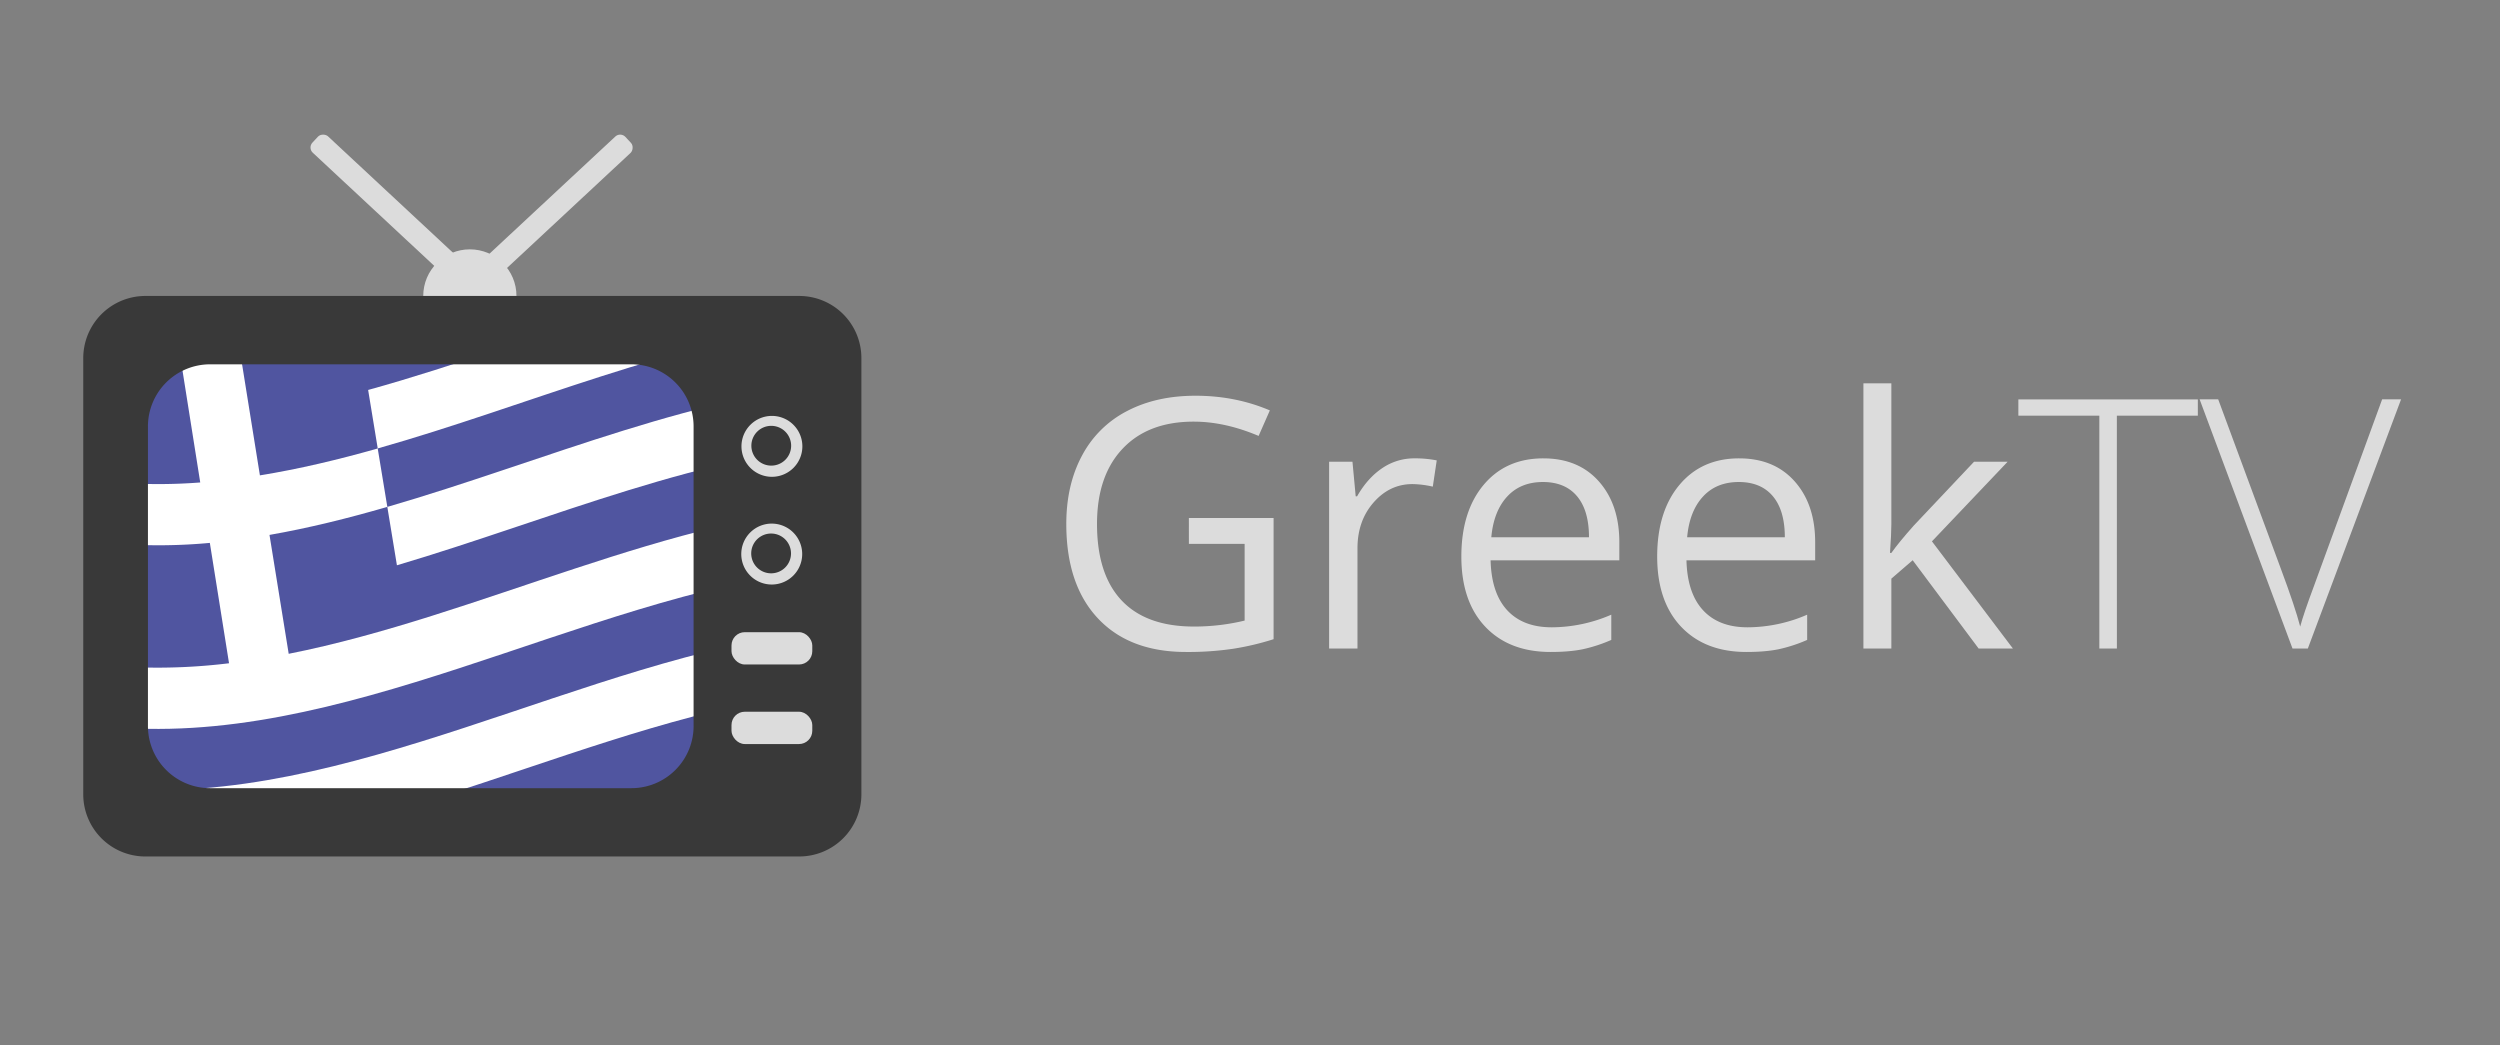 <svg id="Layer_1" data-name="Layer 1" xmlns="http://www.w3.org/2000/svg" viewBox="0 0 2449 1024"><rect x="0" y="0" width="2449" height="1024" fill="#808080" stroke="none"/><defs><style>.cls-1{fill:#fff;}.cls-2{fill:#5055a0;}.cls-3{fill:#dcdcdc;}.cls-4{fill:#393939;}</style></defs><g id="Logo"><rect class="cls-1" x="118.74" y="346.54" width="597.84" height="434.68"/><g id="Flag"><path class="cls-2" d="M843.21,360.35v14.37C688.62,382.06,534,451.78,379.43,496.57Q374.72,468,370,439.3C516,398,662,332.87,808,317.47Q825.62,338.41,843.21,360.35Z"/><path class="cls-2" d="M196.15,472.62A528.35,528.35,0,0,1,107,472l-.47-.45V352.07a515.09,515.09,0,0,0,70.79,1.74Q186.76,413.38,196.15,472.62Z"/><path class="cls-2" d="M118,629.36q8.61,12.33,17.23,24.37a575.73,575.73,0,0,0,89.13-4Q215,590.92,205.56,531.82a543.53,543.53,0,0,1-89.12.95q-5.09,10.49-10.16,20.87Q112.15,591.57,118,629.36Z"/><path class="cls-2" d="M843.21,434.68v60c-186.8,8.87-373.6,108.81-560.4,145.79Q273.41,582.34,264,524c38.47-6.71,76.94-16.31,115.42-27.45q4.69,28.62,9.41,57.2C540.3,508.94,691.75,441.88,843.21,434.68Z"/><path class="cls-2" d="M843.21,554.59v60C613.49,625.46,383.77,774.1,154.05,774q-7.1-8-14.2-16.14-2.23-14.36-4.48-28.72,4.63-7.54,9.28-15.18C377.5,718.22,610.36,565.65,843.21,554.59Z"/><path class="cls-2" d="M843.21,674.51v47.43c-129.48,6.15-259,56.06-388.43,98.42C365.21,833.85,275.63,843.74,186.06,833,405.11,820.55,624.16,684.92,843.21,674.51Z"/><path class="cls-2" d="M843.21,707.49v27c-92.32,4.38-184.65,31-277,61.29-52,8.08-104.09,17.32-156.13,24.39C554.48,775.6,698.84,714.35,843.21,707.49Z"/><path class="cls-2" d="M118.35,712.78q13.16.93,26.3,1.17,4.69,30.06,9.4,60-13.14,0-26.3-.68Q123.06,743.1,118.35,712.78Z"/><path class="cls-2" d="M360.63,382q4.69,28.68,9.4,57.33c-38.48,10.89-77,20.12-115.43,26.34q-9.4-58.42-18.8-117.11l4.81-.67c125.89,2,251.78-29.77,377.67-48.31C532.4,325.83,446.51,358.3,360.63,382Z"/><path class="cls-2" d="M90.14,530.07q13.14,1.73,26.3,2.7,9.39,60.66,18.8,121-13.14-.48-26.3-1.66Q99.55,591.26,90.14,530.07Z"/></g><rect class="cls-3" x="373.08" y="104.07" width="21.92" height="205.77" rx="7" transform="translate(797.21 66.92) rotate(132.96)"/><rect class="cls-3" x="529.07" y="104.24" width="21.92" height="205.77" rx="7" transform="translate(323.61 -329.25) rotate(47.04)"/><circle class="cls-3" cx="460.27" cy="289.92" r="45.66"/><path class="cls-4" d="M782.94,289.92H142.48A60.91,60.91,0,0,0,82,343.44a61.76,61.76,0,0,0-.44,7.36V778.18A60.86,60.86,0,0,0,141.15,839c.44,0,.89,0,1.33,0H782.94a60.88,60.88,0,0,0,60.88-60.88V350.8A60.88,60.88,0,0,0,782.94,289.92ZM205.8,772.09a60.88,60.88,0,0,1-60.88-60.88V417.77a60.88,60.88,0,0,1,60.88-60.88H618.56a60.88,60.88,0,0,1,60.88,60.88V711.21a60.88,60.88,0,0,1-60.88,60.88Z"/><path class="cls-3" d="M756.15,407.42A29.83,29.83,0,1,0,786,437.25,29.84,29.84,0,0,0,756.15,407.42Zm-.61,48.7A19.48,19.48,0,1,1,775,436.64,19.47,19.47,0,0,1,755.54,456.12Z"/><rect class="cls-3" x="716.58" y="619.28" width="79.14" height="31.66" rx="13"/><rect class="cls-3" x="716.58" y="697.21" width="79.14" height="31.66" rx="13"/><path class="cls-3" d="M756,512.92a29.84,29.84,0,1,0,29.83,29.83A29.83,29.83,0,0,0,756,512.92Zm-.61,48.71a19.49,19.49,0,1,1,19.48-19.48A19.48,19.48,0,0,1,755.34,561.63Z"/></g><g id="Text"><path class="cls-3" d="M1164.61,507.42h83V626.15a265.9,265.9,0,0,1-39.41,9.35,300.67,300.67,0,0,1-46.42,3.17q-55.44,0-86.34-33t-30.89-92.43q0-38.07,15.28-66.71a103.33,103.33,0,0,1,44-43.75q28.73-15.12,67.3-15.12,39.08,0,72.81,14.37l-11,25q-33.06-14-63.63-14-44.58,0-69.63,26.55t-25.05,73.64q0,49.44,24.13,75t70.89,25.55a210.37,210.37,0,0,0,49.59-5.84V532.8h-54.6Z"/><path class="cls-3" d="M1385.54,449a109,109,0,0,1,21.88,2l-3.85,25.72a94.37,94.37,0,0,0-20-2.5q-22.21,0-38,18t-15.78,44.92v98.19H1302v-183h22.88l3.17,33.9h1.34q10.18-17.86,24.55-27.55A55.22,55.22,0,0,1,1385.54,449Z"/><path class="cls-3" d="M1519,638.67q-40.59,0-64-24.71t-23.46-68.64q0-44.25,21.79-70.3t58.54-26q34.39,0,54.43,22.63t20,59.7v17.53H1460.18q.84,32.24,16.29,48.93t43.5,16.7a147.46,147.46,0,0,0,58.45-12.36v24.72a147,147,0,0,1-27.81,9.1Q1537.5,638.67,1519,638.67Zm-7.52-166.49q-22,0-35.15,14.36t-15.45,39.75h95.69q0-26.22-11.69-40.16T1511.45,472.18Z"/><path class="cls-3" d="M1710.84,638.67q-40.58,0-64-24.71t-23.46-68.64q0-44.25,21.79-70.3t58.53-26q34.39,0,54.44,22.63t20,59.7v17.53H1652.06q.82,32.24,16.28,48.93t43.5,16.7a147.39,147.39,0,0,0,58.45-12.36v24.72a147.2,147.2,0,0,1-27.8,9.1Q1729.37,638.67,1710.84,638.67Zm-7.51-166.49q-22,0-35.16,14.36t-15.44,39.75h95.68q0-26.22-11.69-40.16T1703.33,472.18Z"/><path class="cls-3" d="M1852.78,541.65q7.18-10.18,21.88-26.72l59.11-62.62h32.9l-74.14,78,79.32,105h-33.57l-64.62-86.5-20.88,18v68.46H1825.4V375.49h27.38V513.26q0,9.19-1.33,28.39Z"/><path class="cls-3" d="M2073.71,635.33h-17.2V407.22h-79.32v-16H2153v16h-79.33Z"/><path class="cls-3" d="M2333.55,391.19h18.54l-91.34,244.14h-15l-91-244.14h18.2l61.45,166.16q14,37.57,18.87,56.44,3.34-12.52,13.19-38.91Z"/></g></svg>